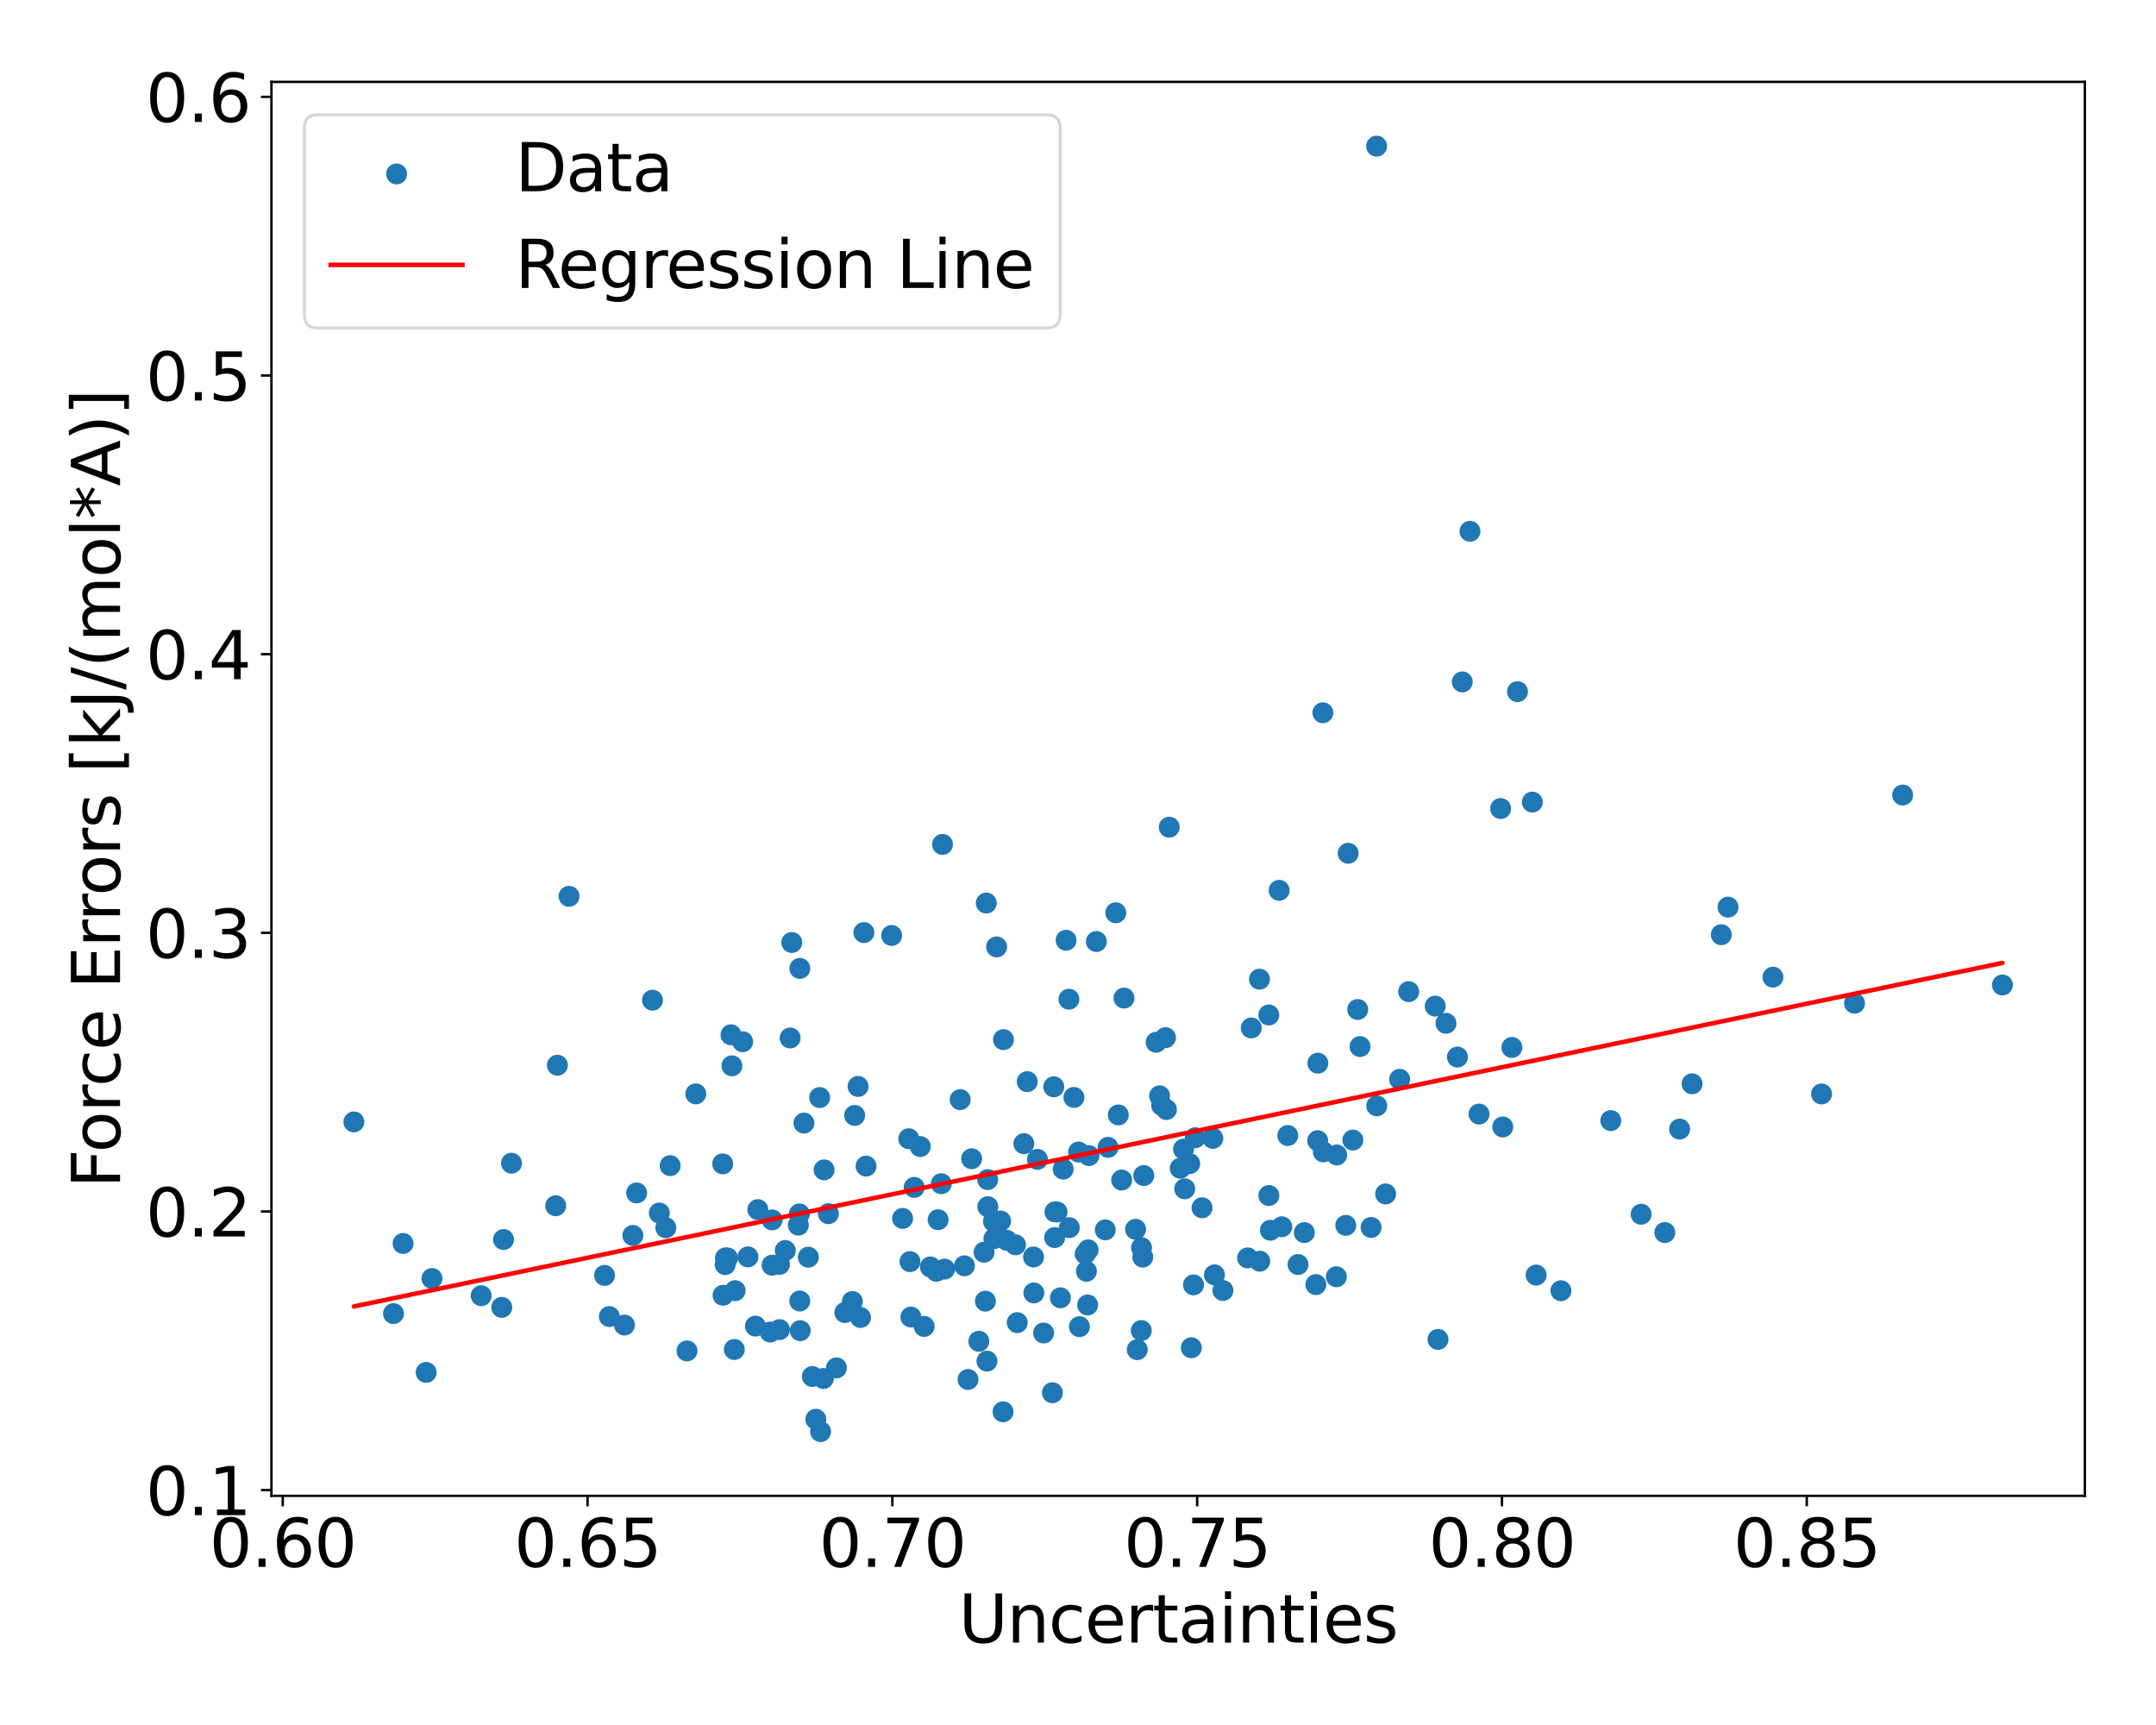 <?xml version="1.0" encoding="utf-8" standalone="no"?>
<!DOCTYPE svg PUBLIC "-//W3C//DTD SVG 1.1//EN"
  "http://www.w3.org/Graphics/SVG/1.1/DTD/svg11.dtd">
<svg xmlns:xlink="http://www.w3.org/1999/xlink" width="720pt" height="576pt" viewBox="0 0 720 576" xmlns="http://www.w3.org/2000/svg" version="1.1">
 <defs>
  <style type="text/css">*{stroke-linejoin: round; stroke-linecap: butt}</style>
 </defs>
 <g id="figure_1">
  <g id="patch_1">
   <path d="M 0 576 
L 720 576 
L 720 0 
L 0 0 
z
" style="fill: #ffffff"/>
  </g>
  <g id="axes_1">
   <g id="patch_2">
    <path d="M 90.65 499.48 
L 696.24 499.48 
L 696.24 27.337 
L 90.65 27.337 
z
" style="fill: #ffffff"/>
   </g>
   <g id="PathCollection_1">
    <defs>
     <path id="m6c5cf4448a" d="M 0 3 
C 0.796 3 1.559 2.684 2.121 2.121 
C 2.684 1.559 3 0.796 3 0 
C 3 -0.796 2.684 -1.559 2.121 -2.121 
C 1.559 -2.684 0.796 -3 0 -3 
C -0.796 -3 -1.559 -2.684 -2.121 -2.121 
C -2.684 -1.559 -3 -0.796 -3 0 
C -3 0.796 -2.684 1.559 -2.121 2.121 
C -1.559 2.684 -0.796 3 0 3 
z
" style="stroke: #1f77b4"/>
    </defs>
    <g clip-path="url(#p3368069e54)">
     <use xlink:href="#m6c5cf4448a" x="363.378" y="417.336" style="fill: #1f77b4; stroke: #1f77b4"/>
     <use xlink:href="#m6c5cf4448a" x="266.96" y="405.347" style="fill: #1f77b4; stroke: #1f77b4"/>
     <use xlink:href="#m6c5cf4448a" x="405.031" y="380.112" style="fill: #1f77b4; stroke: #1f77b4"/>
     <use xlink:href="#m6c5cf4448a" x="334.974" y="471.417" style="fill: #1f77b4; stroke: #1f77b4"/>
     <use xlink:href="#m6c5cf4448a" x="389.218" y="346.49" style="fill: #1f77b4; stroke: #1f77b4"/>
     <use xlink:href="#m6c5cf4448a" x="345.149" y="419.721" style="fill: #1f77b4; stroke: #1f77b4"/>
     <use xlink:href="#m6c5cf4448a" x="241.465" y="432.499" style="fill: #1f77b4; stroke: #1f77b4"/>
     <use xlink:href="#m6c5cf4448a" x="370.04" y="383.111" style="fill: #1f77b4; stroke: #1f77b4"/>
     <use xlink:href="#m6c5cf4448a" x="351.909" y="362.898" style="fill: #1f77b4; stroke: #1f77b4"/>
     <use xlink:href="#m6c5cf4448a" x="276.647" y="405.254" style="fill: #1f77b4; stroke: #1f77b4"/>
     <use xlink:href="#m6c5cf4448a" x="450.222" y="284.922" style="fill: #1f77b4; stroke: #1f77b4"/>
     <use xlink:href="#m6c5cf4448a" x="506.771" y="230.954" style="fill: #1f77b4; stroke: #1f77b4"/>
     <use xlink:href="#m6c5cf4448a" x="274.042" y="478.019" style="fill: #1f77b4; stroke: #1f77b4"/>
     <use xlink:href="#m6c5cf4448a" x="271.284" y="459.639" style="fill: #1f77b4; stroke: #1f77b4"/>
     <use xlink:href="#m6c5cf4448a" x="423.716" y="338.913" style="fill: #1f77b4; stroke: #1f77b4"/>
     <use xlink:href="#m6c5cf4448a" x="408.404" y="430.914" style="fill: #1f77b4; stroke: #1f77b4"/>
     <use xlink:href="#m6c5cf4448a" x="374.58" y="394.03" style="fill: #1f77b4; stroke: #1f77b4"/>
     <use xlink:href="#m6c5cf4448a" x="336.19" y="414.148" style="fill: #1f77b4; stroke: #1f77b4"/>
     <use xlink:href="#m6c5cf4448a" x="269.938" y="419.795" style="fill: #1f77b4; stroke: #1f77b4"/>
     <use xlink:href="#m6c5cf4448a" x="167.564" y="436.55" style="fill: #1f77b4; stroke: #1f77b4"/>
     <use xlink:href="#m6c5cf4448a" x="424.252" y="410.792" style="fill: #1f77b4; stroke: #1f77b4"/>
     <use xlink:href="#m6c5cf4448a" x="459.773" y="369.26" style="fill: #1f77b4; stroke: #1f77b4"/>
     <use xlink:href="#m6c5cf4448a" x="264.415" y="314.709" style="fill: #1f77b4; stroke: #1f77b4"/>
     <use xlink:href="#m6c5cf4448a" x="314.34" y="395.258" style="fill: #1f77b4; stroke: #1f77b4"/>
     <use xlink:href="#m6c5cf4448a" x="459.717" y="48.798" style="fill: #1f77b4; stroke: #1f77b4"/>
     <use xlink:href="#m6c5cf4448a" x="440.103" y="355.014" style="fill: #1f77b4; stroke: #1f77b4"/>
     <use xlink:href="#m6c5cf4448a" x="203.492" y="439.611" style="fill: #1f77b4; stroke: #1f77b4"/>
     <use xlink:href="#m6c5cf4448a" x="548.055" y="405.452" style="fill: #1f77b4; stroke: #1f77b4"/>
     <use xlink:href="#m6c5cf4448a" x="375.351" y="333.272" style="fill: #1f77b4; stroke: #1f77b4"/>
     <use xlink:href="#m6c5cf4448a" x="249.773" y="419.698" style="fill: #1f77b4; stroke: #1f77b4"/>
     <use xlink:href="#m6c5cf4448a" x="343.044" y="361.178" style="fill: #1f77b4; stroke: #1f77b4"/>
     <use xlink:href="#m6c5cf4448a" x="328.622" y="418.14" style="fill: #1f77b4; stroke: #1f77b4"/>
     <use xlink:href="#m6c5cf4448a" x="223.804" y="389.22" style="fill: #1f77b4; stroke: #1f77b4"/>
     <use xlink:href="#m6c5cf4448a" x="430.058" y="379.165" style="fill: #1f77b4; stroke: #1f77b4"/>
     <use xlink:href="#m6c5cf4448a" x="324.485" y="386.92" style="fill: #1f77b4; stroke: #1f77b4"/>
     <use xlink:href="#m6c5cf4448a" x="353.008" y="404.7" style="fill: #1f77b4; stroke: #1f77b4"/>
     <use xlink:href="#m6c5cf4448a" x="453.406" y="337.078" style="fill: #1f77b4; stroke: #1f77b4"/>
     <use xlink:href="#m6c5cf4448a" x="381.629" y="419.764" style="fill: #1f77b4; stroke: #1f77b4"/>
     <use xlink:href="#m6c5cf4448a" x="312.719" y="424.504" style="fill: #1f77b4; stroke: #1f77b4"/>
     <use xlink:href="#m6c5cf4448a" x="373.464" y="372.286" style="fill: #1f77b4; stroke: #1f77b4"/>
     <use xlink:href="#m6c5cf4448a" x="335.109" y="347.146" style="fill: #1f77b4; stroke: #1f77b4"/>
     <use xlink:href="#m6c5cf4448a" x="229.422" y="451.092" style="fill: #1f77b4; stroke: #1f77b4"/>
     <use xlink:href="#m6c5cf4448a" x="220.189" y="405.037" style="fill: #1f77b4; stroke: #1f77b4"/>
     <use xlink:href="#m6c5cf4448a" x="257.85" y="407.347" style="fill: #1f77b4; stroke: #1f77b4"/>
     <use xlink:href="#m6c5cf4448a" x="118.177" y="374.628" style="fill: #1f77b4; stroke: #1f77b4"/>
     <use xlink:href="#m6c5cf4448a" x="142.318" y="458.257" style="fill: #1f77b4; stroke: #1f77b4"/>
     <use xlink:href="#m6c5cf4448a" x="493.928" y="372.001" style="fill: #1f77b4; stroke: #1f77b4"/>
     <use xlink:href="#m6c5cf4448a" x="357.097" y="409.928" style="fill: #1f77b4; stroke: #1f77b4"/>
     <use xlink:href="#m6c5cf4448a" x="242.267" y="420.032" style="fill: #1f77b4; stroke: #1f77b4"/>
     <use xlink:href="#m6c5cf4448a" x="479.29" y="335.962" style="fill: #1f77b4; stroke: #1f77b4"/>
     <use xlink:href="#m6c5cf4448a" x="211.344" y="412.53" style="fill: #1f77b4; stroke: #1f77b4"/>
     <use xlink:href="#m6c5cf4448a" x="372.624" y="304.788" style="fill: #1f77b4; stroke: #1f77b4"/>
     <use xlink:href="#m6c5cf4448a" x="274.97" y="460.295" style="fill: #1f77b4; stroke: #1f77b4"/>
     <use xlink:href="#m6c5cf4448a" x="417.867" y="343.242" style="fill: #1f77b4; stroke: #1f77b4"/>
     <use xlink:href="#m6c5cf4448a" x="358.635" y="366.443" style="fill: #1f77b4; stroke: #1f77b4"/>
     <use xlink:href="#m6c5cf4448a" x="351.456" y="465.047" style="fill: #1f77b4; stroke: #1f77b4"/>
     <use xlink:href="#m6c5cf4448a" x="252.289" y="442.806" style="fill: #1f77b4; stroke: #1f77b4"/>
     <use xlink:href="#m6c5cf4448a" x="405.562" y="425.691" style="fill: #1f77b4; stroke: #1f77b4"/>
     <use xlink:href="#m6c5cf4448a" x="308.621" y="442.902" style="fill: #1f77b4; stroke: #1f77b4"/>
     <use xlink:href="#m6c5cf4448a" x="144.261" y="426.901" style="fill: #1f77b4; stroke: #1f77b4"/>
     <use xlink:href="#m6c5cf4448a" x="257.205" y="444.785" style="fill: #1f77b4; stroke: #1f77b4"/>
     <use xlink:href="#m6c5cf4448a" x="263.873" y="346.592" style="fill: #1f77b4; stroke: #1f77b4"/>
     <use xlink:href="#m6c5cf4448a" x="439.436" y="428.942" style="fill: #1f77b4; stroke: #1f77b4"/>
     <use xlink:href="#m6c5cf4448a" x="355.057" y="390.377" style="fill: #1f77b4; stroke: #1f77b4"/>
     <use xlink:href="#m6c5cf4448a" x="574.826" y="312.113" style="fill: #1f77b4; stroke: #1f77b4"/>
     <use xlink:href="#m6c5cf4448a" x="282.138" y="438.27" style="fill: #1f77b4; stroke: #1f77b4"/>
     <use xlink:href="#m6c5cf4448a" x="441.921" y="384.625" style="fill: #1f77b4; stroke: #1f77b4"/>
     <use xlink:href="#m6c5cf4448a" x="217.897" y="333.974" style="fill: #1f77b4; stroke: #1f77b4"/>
     <use xlink:href="#m6c5cf4448a" x="242.976" y="420.057" style="fill: #1f77b4; stroke: #1f77b4"/>
     <use xlink:href="#m6c5cf4448a" x="315.448" y="423.769" style="fill: #1f77b4; stroke: #1f77b4"/>
     <use xlink:href="#m6c5cf4448a" x="297.767" y="312.359" style="fill: #1f77b4; stroke: #1f77b4"/>
     <use xlink:href="#m6c5cf4448a" x="268.476" y="375.006" style="fill: #1f77b4; stroke: #1f77b4"/>
     <use xlink:href="#m6c5cf4448a" x="267.083" y="434.424" style="fill: #1f77b4; stroke: #1f77b4"/>
     <use xlink:href="#m6c5cf4448a" x="619.325" y="334.998" style="fill: #1f77b4; stroke: #1f77b4"/>
     <use xlink:href="#m6c5cf4448a" x="326.892" y="447.873" style="fill: #1f77b4; stroke: #1f77b4"/>
     <use xlink:href="#m6c5cf4448a" x="303.887" y="421.269" style="fill: #1f77b4; stroke: #1f77b4"/>
     <use xlink:href="#m6c5cf4448a" x="454.187" y="349.458" style="fill: #1f77b4; stroke: #1f77b4"/>
     <use xlink:href="#m6c5cf4448a" x="399.133" y="379.914" style="fill: #1f77b4; stroke: #1f77b4"/>
     <use xlink:href="#m6c5cf4448a" x="427.172" y="297.299" style="fill: #1f77b4; stroke: #1f77b4"/>
     <use xlink:href="#m6c5cf4448a" x="168.161" y="413.896" style="fill: #1f77b4; stroke: #1f77b4"/>
     <use xlink:href="#m6c5cf4448a" x="322.085" y="422.672" style="fill: #1f77b4; stroke: #1f77b4"/>
     <use xlink:href="#m6c5cf4448a" x="379.79" y="450.666" style="fill: #1f77b4; stroke: #1f77b4"/>
     <use xlink:href="#m6c5cf4448a" x="420.707" y="421.125" style="fill: #1f77b4; stroke: #1f77b4"/>
     <use xlink:href="#m6c5cf4448a" x="369.104" y="410.672" style="fill: #1f77b4; stroke: #1f77b4"/>
     <use xlink:href="#m6c5cf4448a" x="329.882" y="402.933" style="fill: #1f77b4; stroke: #1f77b4"/>
     <use xlink:href="#m6c5cf4448a" x="329.082" y="434.468" style="fill: #1f77b4; stroke: #1f77b4"/>
     <use xlink:href="#m6c5cf4448a" x="245.231" y="450.606" style="fill: #1f77b4; stroke: #1f77b4"/>
     <use xlink:href="#m6c5cf4448a" x="428.064" y="409.632" style="fill: #1f77b4; stroke: #1f77b4"/>
     <use xlink:href="#m6c5cf4448a" x="446.284" y="426.323" style="fill: #1f77b4; stroke: #1f77b4"/>
     <use xlink:href="#m6c5cf4448a" x="363.661" y="385.874" style="fill: #1f77b4; stroke: #1f77b4"/>
     <use xlink:href="#m6c5cf4448a" x="201.894" y="425.872" style="fill: #1f77b4; stroke: #1f77b4"/>
     <use xlink:href="#m6c5cf4448a" x="565.073" y="361.894" style="fill: #1f77b4; stroke: #1f77b4"/>
     <use xlink:href="#m6c5cf4448a" x="511.722" y="267.828" style="fill: #1f77b4; stroke: #1f77b4"/>
     <use xlink:href="#m6c5cf4448a" x="555.962" y="411.56" style="fill: #1f77b4; stroke: #1f77b4"/>
     <use xlink:href="#m6c5cf4448a" x="501.137" y="269.981" style="fill: #1f77b4; stroke: #1f77b4"/>
     <use xlink:href="#m6c5cf4448a" x="390.465" y="276.211" style="fill: #1f77b4; stroke: #1f77b4"/>
     <use xlink:href="#m6c5cf4448a" x="305.297" y="396.484" style="fill: #1f77b4; stroke: #1f77b4"/>
     <use xlink:href="#m6c5cf4448a" x="490.897" y="177.407" style="fill: #1f77b4; stroke: #1f77b4"/>
     <use xlink:href="#m6c5cf4448a" x="245.509" y="430.967" style="fill: #1f77b4; stroke: #1f77b4"/>
     <use xlink:href="#m6c5cf4448a" x="301.423" y="406.847" style="fill: #1f77b4; stroke: #1f77b4"/>
     <use xlink:href="#m6c5cf4448a" x="253.085" y="403.901" style="fill: #1f77b4; stroke: #1f77b4"/>
     <use xlink:href="#m6c5cf4448a" x="267.103" y="323.365" style="fill: #1f77b4; stroke: #1f77b4"/>
     <use xlink:href="#m6c5cf4448a" x="339.706" y="441.642" style="fill: #1f77b4; stroke: #1f77b4"/>
     <use xlink:href="#m6c5cf4448a" x="241.347" y="388.627" style="fill: #1f77b4; stroke: #1f77b4"/>
     <use xlink:href="#m6c5cf4448a" x="668.713" y="328.888" style="fill: #1f77b4; stroke: #1f77b4"/>
     <use xlink:href="#m6c5cf4448a" x="360.187" y="384.685" style="fill: #1f77b4; stroke: #1f77b4"/>
     <use xlink:href="#m6c5cf4448a" x="440.049" y="380.884" style="fill: #1f77b4; stroke: #1f77b4"/>
     <use xlink:href="#m6c5cf4448a" x="208.536" y="442.452" style="fill: #1f77b4; stroke: #1f77b4"/>
     <use xlink:href="#m6c5cf4448a" x="242.181" y="422.267" style="fill: #1f77b4; stroke: #1f77b4"/>
     <use xlink:href="#m6c5cf4448a" x="320.66" y="367.173" style="fill: #1f77b4; stroke: #1f77b4"/>
     <use xlink:href="#m6c5cf4448a" x="488.33" y="227.701" style="fill: #1f77b4; stroke: #1f77b4"/>
     <use xlink:href="#m6c5cf4448a" x="260.32" y="422.202" style="fill: #1f77b4; stroke: #1f77b4"/>
     <use xlink:href="#m6c5cf4448a" x="279.333" y="456.755" style="fill: #1f77b4; stroke: #1f77b4"/>
     <use xlink:href="#m6c5cf4448a" x="170.816" y="388.405" style="fill: #1f77b4; stroke: #1f77b4"/>
     <use xlink:href="#m6c5cf4448a" x="334.157" y="407.703" style="fill: #1f77b4; stroke: #1f77b4"/>
     <use xlink:href="#m6c5cf4448a" x="356.023" y="313.968" style="fill: #1f77b4; stroke: #1f77b4"/>
     <use xlink:href="#m6c5cf4448a" x="397.301" y="388.552" style="fill: #1f77b4; stroke: #1f77b4"/>
     <use xlink:href="#m6c5cf4448a" x="395.245" y="383.708" style="fill: #1f77b4; stroke: #1f77b4"/>
     <use xlink:href="#m6c5cf4448a" x="341.911" y="381.889" style="fill: #1f77b4; stroke: #1f77b4"/>
     <use xlink:href="#m6c5cf4448a" x="416.635" y="420.033" style="fill: #1f77b4; stroke: #1f77b4"/>
     <use xlink:href="#m6c5cf4448a" x="462.73" y="398.672" style="fill: #1f77b4; stroke: #1f77b4"/>
     <use xlink:href="#m6c5cf4448a" x="635.396" y="265.47" style="fill: #1f77b4; stroke: #1f77b4"/>
     <use xlink:href="#m6c5cf4448a" x="360.475" y="442.99" style="fill: #1f77b4; stroke: #1f77b4"/>
     <use xlink:href="#m6c5cf4448a" x="381.129" y="444.289" style="fill: #1f77b4; stroke: #1f77b4"/>
     <use xlink:href="#m6c5cf4448a" x="260.306" y="443.976" style="fill: #1f77b4; stroke: #1f77b4"/>
     <use xlink:href="#m6c5cf4448a" x="244.428" y="355.891" style="fill: #1f77b4; stroke: #1f77b4"/>
     <use xlink:href="#m6c5cf4448a" x="190.035" y="299.289" style="fill: #1f77b4; stroke: #1f77b4"/>
     <use xlink:href="#m6c5cf4448a" x="266.609" y="409.086" style="fill: #1f77b4; stroke: #1f77b4"/>
     <use xlink:href="#m6c5cf4448a" x="420.604" y="326.964" style="fill: #1f77b4; stroke: #1f77b4"/>
     <use xlink:href="#m6c5cf4448a" x="537.921" y="374.181" style="fill: #1f77b4; stroke: #1f77b4"/>
     <use xlink:href="#m6c5cf4448a" x="248.014" y="347.846" style="fill: #1f77b4; stroke: #1f77b4"/>
     <use xlink:href="#m6c5cf4448a" x="289.213" y="389.374" style="fill: #1f77b4; stroke: #1f77b4"/>
     <use xlink:href="#m6c5cf4448a" x="467.42" y="360.398" style="fill: #1f77b4; stroke: #1f77b4"/>
     <use xlink:href="#m6c5cf4448a" x="160.697" y="432.651" style="fill: #1f77b4; stroke: #1f77b4"/>
     <use xlink:href="#m6c5cf4448a" x="362.817" y="424.487" style="fill: #1f77b4; stroke: #1f77b4"/>
     <use xlink:href="#m6c5cf4448a" x="386.103" y="348.03" style="fill: #1f77b4; stroke: #1f77b4"/>
     <use xlink:href="#m6c5cf4448a" x="272.446" y="473.909" style="fill: #1f77b4; stroke: #1f77b4"/>
     <use xlink:href="#m6c5cf4448a" x="608.312" y="365.282" style="fill: #1f77b4; stroke: #1f77b4"/>
     <use xlink:href="#m6c5cf4448a" x="451.791" y="380.675" style="fill: #1f77b4; stroke: #1f77b4"/>
     <use xlink:href="#m6c5cf4448a" x="332.821" y="316.184" style="fill: #1f77b4; stroke: #1f77b4"/>
     <use xlink:href="#m6c5cf4448a" x="521.276" y="430.986" style="fill: #1f77b4; stroke: #1f77b4"/>
     <use xlink:href="#m6c5cf4448a" x="288.494" y="311.391" style="fill: #1f77b4; stroke: #1f77b4"/>
     <use xlink:href="#m6c5cf4448a" x="401.425" y="403.291" style="fill: #1f77b4; stroke: #1f77b4"/>
     <use xlink:href="#m6c5cf4448a" x="433.484" y="422.24" style="fill: #1f77b4; stroke: #1f77b4"/>
     <use xlink:href="#m6c5cf4448a" x="387.245" y="365.916" style="fill: #1f77b4; stroke: #1f77b4"/>
     <use xlink:href="#m6c5cf4448a" x="134.606" y="415.206" style="fill: #1f77b4; stroke: #1f77b4"/>
     <use xlink:href="#m6c5cf4448a" x="331.782" y="407.837" style="fill: #1f77b4; stroke: #1f77b4"/>
     <use xlink:href="#m6c5cf4448a" x="352.213" y="413.241" style="fill: #1f77b4; stroke: #1f77b4"/>
     <use xlink:href="#m6c5cf4448a" x="423.742" y="399.207" style="fill: #1f77b4; stroke: #1f77b4"/>
     <use xlink:href="#m6c5cf4448a" x="186.143" y="355.692" style="fill: #1f77b4; stroke: #1f77b4"/>
     <use xlink:href="#m6c5cf4448a" x="449.424" y="409.157" style="fill: #1f77b4; stroke: #1f77b4"/>
     <use xlink:href="#m6c5cf4448a" x="284.646" y="434.596" style="fill: #1f77b4; stroke: #1f77b4"/>
     <use xlink:href="#m6c5cf4448a" x="482.892" y="341.696" style="fill: #1f77b4; stroke: #1f77b4"/>
     <use xlink:href="#m6c5cf4448a" x="348.517" y="445.101" style="fill: #1f77b4; stroke: #1f77b4"/>
     <use xlink:href="#m6c5cf4448a" x="339.142" y="415.664" style="fill: #1f77b4; stroke: #1f77b4"/>
     <use xlink:href="#m6c5cf4448a" x="232.362" y="365.253" style="fill: #1f77b4; stroke: #1f77b4"/>
     <use xlink:href="#m6c5cf4448a" x="363.214" y="435.74" style="fill: #1f77b4; stroke: #1f77b4"/>
     <use xlink:href="#m6c5cf4448a" x="395.633" y="396.952" style="fill: #1f77b4; stroke: #1f77b4"/>
     <use xlink:href="#m6c5cf4448a" x="577.079" y="302.907" style="fill: #1f77b4; stroke: #1f77b4"/>
     <use xlink:href="#m6c5cf4448a" x="486.716" y="352.975" style="fill: #1f77b4; stroke: #1f77b4"/>
     <use xlink:href="#m6c5cf4448a" x="352.297" y="404.662" style="fill: #1f77b4; stroke: #1f77b4"/>
     <use xlink:href="#m6c5cf4448a" x="287.36" y="439.921" style="fill: #1f77b4; stroke: #1f77b4"/>
     <use xlink:href="#m6c5cf4448a" x="331.917" y="413.618" style="fill: #1f77b4; stroke: #1f77b4"/>
     <use xlink:href="#m6c5cf4448a" x="267.24" y="444.319" style="fill: #1f77b4; stroke: #1f77b4"/>
     <use xlink:href="#m6c5cf4448a" x="504.902" y="349.759" style="fill: #1f77b4; stroke: #1f77b4"/>
     <use xlink:href="#m6c5cf4448a" x="303.483" y="380.24" style="fill: #1f77b4; stroke: #1f77b4"/>
     <use xlink:href="#m6c5cf4448a" x="501.845" y="376.3" style="fill: #1f77b4; stroke: #1f77b4"/>
     <use xlink:href="#m6c5cf4448a" x="457.878" y="409.854" style="fill: #1f77b4; stroke: #1f77b4"/>
     <use xlink:href="#m6c5cf4448a" x="329.363" y="301.538" style="fill: #1f77b4; stroke: #1f77b4"/>
     <use xlink:href="#m6c5cf4448a" x="313.285" y="407.28" style="fill: #1f77b4; stroke: #1f77b4"/>
     <use xlink:href="#m6c5cf4448a" x="262.244" y="417.552" style="fill: #1f77b4; stroke: #1f77b4"/>
     <use xlink:href="#m6c5cf4448a" x="560.905" y="377.017" style="fill: #1f77b4; stroke: #1f77b4"/>
     <use xlink:href="#m6c5cf4448a" x="307.33" y="382.851" style="fill: #1f77b4; stroke: #1f77b4"/>
     <use xlink:href="#m6c5cf4448a" x="275.209" y="390.634" style="fill: #1f77b4; stroke: #1f77b4"/>
     <use xlink:href="#m6c5cf4448a" x="381.22" y="416.62" style="fill: #1f77b4; stroke: #1f77b4"/>
     <use xlink:href="#m6c5cf4448a" x="394.131" y="390.082" style="fill: #1f77b4; stroke: #1f77b4"/>
     <use xlink:href="#m6c5cf4448a" x="131.411" y="438.63" style="fill: #1f77b4; stroke: #1f77b4"/>
     <use xlink:href="#m6c5cf4448a" x="435.58" y="411.574" style="fill: #1f77b4; stroke: #1f77b4"/>
     <use xlink:href="#m6c5cf4448a" x="480.222" y="447.244" style="fill: #1f77b4; stroke: #1f77b4"/>
     <use xlink:href="#m6c5cf4448a" x="323.271" y="460.637" style="fill: #1f77b4; stroke: #1f77b4"/>
     <use xlink:href="#m6c5cf4448a" x="446.407" y="385.658" style="fill: #1f77b4; stroke: #1f77b4"/>
     <use xlink:href="#m6c5cf4448a" x="381.968" y="392.522" style="fill: #1f77b4; stroke: #1f77b4"/>
     <use xlink:href="#m6c5cf4448a" x="314.75" y="281.957" style="fill: #1f77b4; stroke: #1f77b4"/>
     <use xlink:href="#m6c5cf4448a" x="379.226" y="410.466" style="fill: #1f77b4; stroke: #1f77b4"/>
     <use xlink:href="#m6c5cf4448a" x="362.391" y="418.714" style="fill: #1f77b4; stroke: #1f77b4"/>
     <use xlink:href="#m6c5cf4448a" x="592.077" y="326.275" style="fill: #1f77b4; stroke: #1f77b4"/>
     <use xlink:href="#m6c5cf4448a" x="354.129" y="433.347" style="fill: #1f77b4; stroke: #1f77b4"/>
     <use xlink:href="#m6c5cf4448a" x="273.729" y="366.486" style="fill: #1f77b4; stroke: #1f77b4"/>
     <use xlink:href="#m6c5cf4448a" x="310.698" y="423.042" style="fill: #1f77b4; stroke: #1f77b4"/>
     <use xlink:href="#m6c5cf4448a" x="329.601" y="454.495" style="fill: #1f77b4; stroke: #1f77b4"/>
     <use xlink:href="#m6c5cf4448a" x="389.541" y="370.478" style="fill: #1f77b4; stroke: #1f77b4"/>
     <use xlink:href="#m6c5cf4448a" x="329.845" y="393.873" style="fill: #1f77b4; stroke: #1f77b4"/>
     <use xlink:href="#m6c5cf4448a" x="397.848" y="450.034" style="fill: #1f77b4; stroke: #1f77b4"/>
     <use xlink:href="#m6c5cf4448a" x="366.137" y="314.388" style="fill: #1f77b4; stroke: #1f77b4"/>
     <use xlink:href="#m6c5cf4448a" x="244.119" y="345.535" style="fill: #1f77b4; stroke: #1f77b4"/>
     <use xlink:href="#m6c5cf4448a" x="441.776" y="237.995" style="fill: #1f77b4; stroke: #1f77b4"/>
     <use xlink:href="#m6c5cf4448a" x="304.198" y="439.787" style="fill: #1f77b4; stroke: #1f77b4"/>
     <use xlink:href="#m6c5cf4448a" x="286.555" y="362.773" style="fill: #1f77b4; stroke: #1f77b4"/>
     <use xlink:href="#m6c5cf4448a" x="257.841" y="422.465" style="fill: #1f77b4; stroke: #1f77b4"/>
     <use xlink:href="#m6c5cf4448a" x="356.973" y="333.651" style="fill: #1f77b4; stroke: #1f77b4"/>
     <use xlink:href="#m6c5cf4448a" x="346.462" y="387.126" style="fill: #1f77b4; stroke: #1f77b4"/>
     <use xlink:href="#m6c5cf4448a" x="470.429" y="331.12" style="fill: #1f77b4; stroke: #1f77b4"/>
     <use xlink:href="#m6c5cf4448a" x="345.251" y="431.724" style="fill: #1f77b4; stroke: #1f77b4"/>
     <use xlink:href="#m6c5cf4448a" x="222.358" y="409.952" style="fill: #1f77b4; stroke: #1f77b4"/>
     <use xlink:href="#m6c5cf4448a" x="285.414" y="372.45" style="fill: #1f77b4; stroke: #1f77b4"/>
     <use xlink:href="#m6c5cf4448a" x="185.58" y="402.617" style="fill: #1f77b4; stroke: #1f77b4"/>
     <use xlink:href="#m6c5cf4448a" x="212.595" y="398.341" style="fill: #1f77b4; stroke: #1f77b4"/>
     <use xlink:href="#m6c5cf4448a" x="513" y="425.76" style="fill: #1f77b4; stroke: #1f77b4"/>
     <use xlink:href="#m6c5cf4448a" x="387.919" y="369.081" style="fill: #1f77b4; stroke: #1f77b4"/>
     <use xlink:href="#m6c5cf4448a" x="398.573" y="429.045" style="fill: #1f77b4; stroke: #1f77b4"/>
    </g>
   </g>
   <g id="matplotlib.axis_1">
    <g id="xtick_1">
     <g id="line2d_1">
      <defs>
       <path id="mc401910930" d="M 0 0 
L 0 3.5 
" style="stroke: #000000; stroke-width: 0.8"/>
      </defs>
      <g>
       <use xlink:href="#mc401910930" x="94.422" y="499.48" style="stroke: #000000; stroke-width: 0.8"/>
      </g>
     </g>
     <g id="text_1">
      <!-- 0.60 -->
      <g transform="translate(69.929 523.197) scale(0.22 -0.22)">
       <defs>
        <path id="DejaVuSans-30" d="M 2034 4250 
Q 1547 4250 1301 3770 
Q 1056 3291 1056 2328 
Q 1056 1369 1301 889 
Q 1547 409 2034 409 
Q 2525 409 2770 889 
Q 3016 1369 3016 2328 
Q 3016 3291 2770 3770 
Q 2525 4250 2034 4250 
z
M 2034 4750 
Q 2819 4750 3233 4129 
Q 3647 3509 3647 2328 
Q 3647 1150 3233 529 
Q 2819 -91 2034 -91 
Q 1250 -91 836 529 
Q 422 1150 422 2328 
Q 422 3509 836 4129 
Q 1250 4750 2034 4750 
z
" transform="scale(0.016)"/>
        <path id="DejaVuSans-2e" d="M 684 794 
L 1344 794 
L 1344 0 
L 684 0 
L 684 794 
z
" transform="scale(0.016)"/>
        <path id="DejaVuSans-36" d="M 2113 2584 
Q 1688 2584 1439 2293 
Q 1191 2003 1191 1497 
Q 1191 994 1439 701 
Q 1688 409 2113 409 
Q 2538 409 2786 701 
Q 3034 994 3034 1497 
Q 3034 2003 2786 2293 
Q 2538 2584 2113 2584 
z
M 3366 4563 
L 3366 3988 
Q 3128 4100 2886 4159 
Q 2644 4219 2406 4219 
Q 1781 4219 1451 3797 
Q 1122 3375 1075 2522 
Q 1259 2794 1537 2939 
Q 1816 3084 2150 3084 
Q 2853 3084 3261 2657 
Q 3669 2231 3669 1497 
Q 3669 778 3244 343 
Q 2819 -91 2113 -91 
Q 1303 -91 875 529 
Q 447 1150 447 2328 
Q 447 3434 972 4092 
Q 1497 4750 2381 4750 
Q 2619 4750 2861 4703 
Q 3103 4656 3366 4563 
z
" transform="scale(0.016)"/>
       </defs>
       <use xlink:href="#DejaVuSans-30"/>
       <use xlink:href="#DejaVuSans-2e" x="63.623"/>
       <use xlink:href="#DejaVuSans-36" x="95.41"/>
       <use xlink:href="#DejaVuSans-30" x="159.033"/>
      </g>
     </g>
    </g>
    <g id="xtick_2">
     <g id="line2d_2">
      <g>
       <use xlink:href="#mc401910930" x="196.213" y="499.48" style="stroke: #000000; stroke-width: 0.8"/>
      </g>
     </g>
     <g id="text_2">
      <!-- 0.65 -->
      <g transform="translate(171.721 523.197) scale(0.22 -0.22)">
       <defs>
        <path id="DejaVuSans-35" d="M 691 4666 
L 3169 4666 
L 3169 4134 
L 1269 4134 
L 1269 2991 
Q 1406 3038 1543 3061 
Q 1681 3084 1819 3084 
Q 2600 3084 3056 2656 
Q 3513 2228 3513 1497 
Q 3513 744 3044 326 
Q 2575 -91 1722 -91 
Q 1428 -91 1123 -41 
Q 819 9 494 109 
L 494 744 
Q 775 591 1075 516 
Q 1375 441 1709 441 
Q 2250 441 2565 725 
Q 2881 1009 2881 1497 
Q 2881 1984 2565 2268 
Q 2250 2553 1709 2553 
Q 1456 2553 1204 2497 
Q 953 2441 691 2322 
L 691 4666 
z
" transform="scale(0.016)"/>
       </defs>
       <use xlink:href="#DejaVuSans-30"/>
       <use xlink:href="#DejaVuSans-2e" x="63.623"/>
       <use xlink:href="#DejaVuSans-36" x="95.41"/>
       <use xlink:href="#DejaVuSans-35" x="159.033"/>
      </g>
     </g>
    </g>
    <g id="xtick_3">
     <g id="line2d_3">
      <g>
       <use xlink:href="#mc401910930" x="298.004" y="499.48" style="stroke: #000000; stroke-width: 0.8"/>
      </g>
     </g>
     <g id="text_3">
      <!-- 0.70 -->
      <g transform="translate(273.512 523.197) scale(0.22 -0.22)">
       <defs>
        <path id="DejaVuSans-37" d="M 525 4666 
L 3525 4666 
L 3525 4397 
L 1831 0 
L 1172 0 
L 2766 4134 
L 525 4134 
L 525 4666 
z
" transform="scale(0.016)"/>
       </defs>
       <use xlink:href="#DejaVuSans-30"/>
       <use xlink:href="#DejaVuSans-2e" x="63.623"/>
       <use xlink:href="#DejaVuSans-37" x="95.41"/>
       <use xlink:href="#DejaVuSans-30" x="159.033"/>
      </g>
     </g>
    </g>
    <g id="xtick_4">
     <g id="line2d_4">
      <g>
       <use xlink:href="#mc401910930" x="399.795" y="499.48" style="stroke: #000000; stroke-width: 0.8"/>
      </g>
     </g>
     <g id="text_4">
      <!-- 0.75 -->
      <g transform="translate(375.303 523.197) scale(0.22 -0.22)">
       <use xlink:href="#DejaVuSans-30"/>
       <use xlink:href="#DejaVuSans-2e" x="63.623"/>
       <use xlink:href="#DejaVuSans-37" x="95.41"/>
       <use xlink:href="#DejaVuSans-35" x="159.033"/>
      </g>
     </g>
    </g>
    <g id="xtick_5">
     <g id="line2d_5">
      <g>
       <use xlink:href="#mc401910930" x="501.586" y="499.48" style="stroke: #000000; stroke-width: 0.8"/>
      </g>
     </g>
     <g id="text_5">
      <!-- 0.80 -->
      <g transform="translate(477.094 523.197) scale(0.22 -0.22)">
       <defs>
        <path id="DejaVuSans-38" d="M 2034 2216 
Q 1584 2216 1326 1975 
Q 1069 1734 1069 1313 
Q 1069 891 1326 650 
Q 1584 409 2034 409 
Q 2484 409 2743 651 
Q 3003 894 3003 1313 
Q 3003 1734 2745 1975 
Q 2488 2216 2034 2216 
z
M 1403 2484 
Q 997 2584 770 2862 
Q 544 3141 544 3541 
Q 544 4100 942 4425 
Q 1341 4750 2034 4750 
Q 2731 4750 3128 4425 
Q 3525 4100 3525 3541 
Q 3525 3141 3298 2862 
Q 3072 2584 2669 2484 
Q 3125 2378 3379 2068 
Q 3634 1759 3634 1313 
Q 3634 634 3220 271 
Q 2806 -91 2034 -91 
Q 1263 -91 848 271 
Q 434 634 434 1313 
Q 434 1759 690 2068 
Q 947 2378 1403 2484 
z
M 1172 3481 
Q 1172 3119 1398 2916 
Q 1625 2713 2034 2713 
Q 2441 2713 2670 2916 
Q 2900 3119 2900 3481 
Q 2900 3844 2670 4047 
Q 2441 4250 2034 4250 
Q 1625 4250 1398 4047 
Q 1172 3844 1172 3481 
z
" transform="scale(0.016)"/>
       </defs>
       <use xlink:href="#DejaVuSans-30"/>
       <use xlink:href="#DejaVuSans-2e" x="63.623"/>
       <use xlink:href="#DejaVuSans-38" x="95.41"/>
       <use xlink:href="#DejaVuSans-30" x="159.033"/>
      </g>
     </g>
    </g>
    <g id="xtick_6">
     <g id="line2d_6">
      <g>
       <use xlink:href="#mc401910930" x="603.377" y="499.48" style="stroke: #000000; stroke-width: 0.8"/>
      </g>
     </g>
     <g id="text_6">
      <!-- 0.85 -->
      <g transform="translate(578.885 523.197) scale(0.22 -0.22)">
       <use xlink:href="#DejaVuSans-30"/>
       <use xlink:href="#DejaVuSans-2e" x="63.623"/>
       <use xlink:href="#DejaVuSans-38" x="95.41"/>
       <use xlink:href="#DejaVuSans-35" x="159.033"/>
      </g>
     </g>
    </g>
    <g id="text_7">
     <!-- Uncertainties -->
     <g transform="translate(320.137 548.488) scale(0.22 -0.22)">
      <defs>
       <path id="DejaVuSans-55" d="M 556 4666 
L 1191 4666 
L 1191 1831 
Q 1191 1081 1462 751 
Q 1734 422 2344 422 
Q 2950 422 3222 751 
Q 3494 1081 3494 1831 
L 3494 4666 
L 4128 4666 
L 4128 1753 
Q 4128 841 3676 375 
Q 3225 -91 2344 -91 
Q 1459 -91 1007 375 
Q 556 841 556 1753 
L 556 4666 
z
" transform="scale(0.016)"/>
       <path id="DejaVuSans-6e" d="M 3513 2113 
L 3513 0 
L 2938 0 
L 2938 2094 
Q 2938 2591 2744 2837 
Q 2550 3084 2163 3084 
Q 1697 3084 1428 2787 
Q 1159 2491 1159 1978 
L 1159 0 
L 581 0 
L 581 3500 
L 1159 3500 
L 1159 2956 
Q 1366 3272 1645 3428 
Q 1925 3584 2291 3584 
Q 2894 3584 3203 3211 
Q 3513 2838 3513 2113 
z
" transform="scale(0.016)"/>
       <path id="DejaVuSans-63" d="M 3122 3366 
L 3122 2828 
Q 2878 2963 2633 3030 
Q 2388 3097 2138 3097 
Q 1578 3097 1268 2742 
Q 959 2388 959 1747 
Q 959 1106 1268 751 
Q 1578 397 2138 397 
Q 2388 397 2633 464 
Q 2878 531 3122 666 
L 3122 134 
Q 2881 22 2623 -34 
Q 2366 -91 2075 -91 
Q 1284 -91 818 406 
Q 353 903 353 1747 
Q 353 2603 823 3093 
Q 1294 3584 2113 3584 
Q 2378 3584 2631 3529 
Q 2884 3475 3122 3366 
z
" transform="scale(0.016)"/>
       <path id="DejaVuSans-65" d="M 3597 1894 
L 3597 1613 
L 953 1613 
Q 991 1019 1311 708 
Q 1631 397 2203 397 
Q 2534 397 2845 478 
Q 3156 559 3463 722 
L 3463 178 
Q 3153 47 2828 -22 
Q 2503 -91 2169 -91 
Q 1331 -91 842 396 
Q 353 884 353 1716 
Q 353 2575 817 3079 
Q 1281 3584 2069 3584 
Q 2775 3584 3186 3129 
Q 3597 2675 3597 1894 
z
M 3022 2063 
Q 3016 2534 2758 2815 
Q 2500 3097 2075 3097 
Q 1594 3097 1305 2825 
Q 1016 2553 972 2059 
L 3022 2063 
z
" transform="scale(0.016)"/>
       <path id="DejaVuSans-72" d="M 2631 2963 
Q 2534 3019 2420 3045 
Q 2306 3072 2169 3072 
Q 1681 3072 1420 2755 
Q 1159 2438 1159 1844 
L 1159 0 
L 581 0 
L 581 3500 
L 1159 3500 
L 1159 2956 
Q 1341 3275 1631 3429 
Q 1922 3584 2338 3584 
Q 2397 3584 2469 3576 
Q 2541 3569 2628 3553 
L 2631 2963 
z
" transform="scale(0.016)"/>
       <path id="DejaVuSans-74" d="M 1172 4494 
L 1172 3500 
L 2356 3500 
L 2356 3053 
L 1172 3053 
L 1172 1153 
Q 1172 725 1289 603 
Q 1406 481 1766 481 
L 2356 481 
L 2356 0 
L 1766 0 
Q 1100 0 847 248 
Q 594 497 594 1153 
L 594 3053 
L 172 3053 
L 172 3500 
L 594 3500 
L 594 4494 
L 1172 4494 
z
" transform="scale(0.016)"/>
       <path id="DejaVuSans-61" d="M 2194 1759 
Q 1497 1759 1228 1600 
Q 959 1441 959 1056 
Q 959 750 1161 570 
Q 1363 391 1709 391 
Q 2188 391 2477 730 
Q 2766 1069 2766 1631 
L 2766 1759 
L 2194 1759 
z
M 3341 1997 
L 3341 0 
L 2766 0 
L 2766 531 
Q 2569 213 2275 61 
Q 1981 -91 1556 -91 
Q 1019 -91 701 211 
Q 384 513 384 1019 
Q 384 1609 779 1909 
Q 1175 2209 1959 2209 
L 2766 2209 
L 2766 2266 
Q 2766 2663 2505 2880 
Q 2244 3097 1772 3097 
Q 1472 3097 1187 3025 
Q 903 2953 641 2809 
L 641 3341 
Q 956 3463 1253 3523 
Q 1550 3584 1831 3584 
Q 2591 3584 2966 3190 
Q 3341 2797 3341 1997 
z
" transform="scale(0.016)"/>
       <path id="DejaVuSans-69" d="M 603 3500 
L 1178 3500 
L 1178 0 
L 603 0 
L 603 3500 
z
M 603 4863 
L 1178 4863 
L 1178 4134 
L 603 4134 
L 603 4863 
z
" transform="scale(0.016)"/>
       <path id="DejaVuSans-73" d="M 2834 3397 
L 2834 2853 
Q 2591 2978 2328 3040 
Q 2066 3103 1784 3103 
Q 1356 3103 1142 2972 
Q 928 2841 928 2578 
Q 928 2378 1081 2264 
Q 1234 2150 1697 2047 
L 1894 2003 
Q 2506 1872 2764 1633 
Q 3022 1394 3022 966 
Q 3022 478 2636 193 
Q 2250 -91 1575 -91 
Q 1294 -91 989 -36 
Q 684 19 347 128 
L 347 722 
Q 666 556 975 473 
Q 1284 391 1588 391 
Q 1994 391 2212 530 
Q 2431 669 2431 922 
Q 2431 1156 2273 1281 
Q 2116 1406 1581 1522 
L 1381 1569 
Q 847 1681 609 1914 
Q 372 2147 372 2553 
Q 372 3047 722 3315 
Q 1072 3584 1716 3584 
Q 2034 3584 2315 3537 
Q 2597 3491 2834 3397 
z
" transform="scale(0.016)"/>
      </defs>
      <use xlink:href="#DejaVuSans-55"/>
      <use xlink:href="#DejaVuSans-6e" x="73.193"/>
      <use xlink:href="#DejaVuSans-63" x="136.572"/>
      <use xlink:href="#DejaVuSans-65" x="191.553"/>
      <use xlink:href="#DejaVuSans-72" x="253.076"/>
      <use xlink:href="#DejaVuSans-74" x="294.189"/>
      <use xlink:href="#DejaVuSans-61" x="333.398"/>
      <use xlink:href="#DejaVuSans-69" x="394.678"/>
      <use xlink:href="#DejaVuSans-6e" x="422.461"/>
      <use xlink:href="#DejaVuSans-74" x="485.84"/>
      <use xlink:href="#DejaVuSans-69" x="525.049"/>
      <use xlink:href="#DejaVuSans-65" x="552.832"/>
      <use xlink:href="#DejaVuSans-73" x="614.355"/>
     </g>
    </g>
   </g>
   <g id="matplotlib.axis_2">
    <g id="ytick_1">
     <g id="line2d_7">
      <defs>
       <path id="mb3577e2220" d="M 0 0 
L -3.5 0 
" style="stroke: #000000; stroke-width: 0.8"/>
      </defs>
      <g>
       <use xlink:href="#mb3577e2220" x="90.65" y="497.57" style="stroke: #000000; stroke-width: 0.8"/>
      </g>
     </g>
     <g id="text_8">
      <!-- 0.1 -->
      <g transform="translate(48.663 505.929) scale(0.22 -0.22)">
       <defs>
        <path id="DejaVuSans-31" d="M 794 531 
L 1825 531 
L 1825 4091 
L 703 3866 
L 703 4441 
L 1819 4666 
L 2450 4666 
L 2450 531 
L 3481 531 
L 3481 0 
L 794 0 
L 794 531 
z
" transform="scale(0.016)"/>
       </defs>
       <use xlink:href="#DejaVuSans-30"/>
       <use xlink:href="#DejaVuSans-2e" x="63.623"/>
       <use xlink:href="#DejaVuSans-31" x="95.41"/>
      </g>
     </g>
    </g>
    <g id="ytick_2">
     <g id="line2d_8">
      <g>
       <use xlink:href="#mb3577e2220" x="90.65" y="404.525" style="stroke: #000000; stroke-width: 0.8"/>
      </g>
     </g>
     <g id="text_9">
      <!-- 0.2 -->
      <g transform="translate(48.663 412.883) scale(0.22 -0.22)">
       <defs>
        <path id="DejaVuSans-32" d="M 1228 531 
L 3431 531 
L 3431 0 
L 469 0 
L 469 531 
Q 828 903 1448 1529 
Q 2069 2156 2228 2338 
Q 2531 2678 2651 2914 
Q 2772 3150 2772 3378 
Q 2772 3750 2511 3984 
Q 2250 4219 1831 4219 
Q 1534 4219 1204 4116 
Q 875 4013 500 3803 
L 500 4441 
Q 881 4594 1212 4672 
Q 1544 4750 1819 4750 
Q 2544 4750 2975 4387 
Q 3406 4025 3406 3419 
Q 3406 3131 3298 2873 
Q 3191 2616 2906 2266 
Q 2828 2175 2409 1742 
Q 1991 1309 1228 531 
z
" transform="scale(0.016)"/>
       </defs>
       <use xlink:href="#DejaVuSans-30"/>
       <use xlink:href="#DejaVuSans-2e" x="63.623"/>
       <use xlink:href="#DejaVuSans-32" x="95.41"/>
      </g>
     </g>
    </g>
    <g id="ytick_3">
     <g id="line2d_9">
      <g>
       <use xlink:href="#mb3577e2220" x="90.65" y="311.48" style="stroke: #000000; stroke-width: 0.8"/>
      </g>
     </g>
     <g id="text_10">
      <!-- 0.3 -->
      <g transform="translate(48.663 319.838) scale(0.22 -0.22)">
       <defs>
        <path id="DejaVuSans-33" d="M 2597 2516 
Q 3050 2419 3304 2112 
Q 3559 1806 3559 1356 
Q 3559 666 3084 287 
Q 2609 -91 1734 -91 
Q 1441 -91 1130 -33 
Q 819 25 488 141 
L 488 750 
Q 750 597 1062 519 
Q 1375 441 1716 441 
Q 2309 441 2620 675 
Q 2931 909 2931 1356 
Q 2931 1769 2642 2001 
Q 2353 2234 1838 2234 
L 1294 2234 
L 1294 2753 
L 1863 2753 
Q 2328 2753 2575 2939 
Q 2822 3125 2822 3475 
Q 2822 3834 2567 4026 
Q 2313 4219 1838 4219 
Q 1578 4219 1281 4162 
Q 984 4106 628 3988 
L 628 4550 
Q 988 4650 1302 4700 
Q 1616 4750 1894 4750 
Q 2613 4750 3031 4423 
Q 3450 4097 3450 3541 
Q 3450 3153 3228 2886 
Q 3006 2619 2597 2516 
z
" transform="scale(0.016)"/>
       </defs>
       <use xlink:href="#DejaVuSans-30"/>
       <use xlink:href="#DejaVuSans-2e" x="63.623"/>
       <use xlink:href="#DejaVuSans-33" x="95.41"/>
      </g>
     </g>
    </g>
    <g id="ytick_4">
     <g id="line2d_10">
      <g>
       <use xlink:href="#mb3577e2220" x="90.65" y="218.434" style="stroke: #000000; stroke-width: 0.8"/>
      </g>
     </g>
     <g id="text_11">
      <!-- 0.4 -->
      <g transform="translate(48.663 226.793) scale(0.22 -0.22)">
       <defs>
        <path id="DejaVuSans-34" d="M 2419 4116 
L 825 1625 
L 2419 1625 
L 2419 4116 
z
M 2253 4666 
L 3047 4666 
L 3047 1625 
L 3713 1625 
L 3713 1100 
L 3047 1100 
L 3047 0 
L 2419 0 
L 2419 1100 
L 313 1100 
L 313 1709 
L 2253 4666 
z
" transform="scale(0.016)"/>
       </defs>
       <use xlink:href="#DejaVuSans-30"/>
       <use xlink:href="#DejaVuSans-2e" x="63.623"/>
       <use xlink:href="#DejaVuSans-34" x="95.41"/>
      </g>
     </g>
    </g>
    <g id="ytick_5">
     <g id="line2d_11">
      <g>
       <use xlink:href="#mb3577e2220" x="90.65" y="125.389" style="stroke: #000000; stroke-width: 0.8"/>
      </g>
     </g>
     <g id="text_12">
      <!-- 0.5 -->
      <g transform="translate(48.663 133.747) scale(0.22 -0.22)">
       <use xlink:href="#DejaVuSans-30"/>
       <use xlink:href="#DejaVuSans-2e" x="63.623"/>
       <use xlink:href="#DejaVuSans-35" x="95.41"/>
      </g>
     </g>
    </g>
    <g id="ytick_6">
     <g id="line2d_12">
      <g>
       <use xlink:href="#mb3577e2220" x="90.65" y="32.344" style="stroke: #000000; stroke-width: 0.8"/>
      </g>
     </g>
     <g id="text_13">
      <!-- 0.6 -->
      <g transform="translate(48.663 40.702) scale(0.22 -0.22)">
       <use xlink:href="#DejaVuSans-30"/>
       <use xlink:href="#DejaVuSans-2e" x="63.623"/>
       <use xlink:href="#DejaVuSans-36" x="95.41"/>
      </g>
     </g>
    </g>
    <g id="text_14">
     <!-- Force Errors [kJ/(mol*A)] -->
     <g transform="translate(40.088 396.701) rotate(-90) scale(0.22 -0.22)">
      <defs>
       <path id="DejaVuSans-46" d="M 628 4666 
L 3309 4666 
L 3309 4134 
L 1259 4134 
L 1259 2759 
L 3109 2759 
L 3109 2228 
L 1259 2228 
L 1259 0 
L 628 0 
L 628 4666 
z
" transform="scale(0.016)"/>
       <path id="DejaVuSans-6f" d="M 1959 3097 
Q 1497 3097 1228 2736 
Q 959 2375 959 1747 
Q 959 1119 1226 758 
Q 1494 397 1959 397 
Q 2419 397 2687 759 
Q 2956 1122 2956 1747 
Q 2956 2369 2687 2733 
Q 2419 3097 1959 3097 
z
M 1959 3584 
Q 2709 3584 3137 3096 
Q 3566 2609 3566 1747 
Q 3566 888 3137 398 
Q 2709 -91 1959 -91 
Q 1206 -91 779 398 
Q 353 888 353 1747 
Q 353 2609 779 3096 
Q 1206 3584 1959 3584 
z
" transform="scale(0.016)"/>
       <path id="DejaVuSans-20" transform="scale(0.016)"/>
       <path id="DejaVuSans-45" d="M 628 4666 
L 3578 4666 
L 3578 4134 
L 1259 4134 
L 1259 2753 
L 3481 2753 
L 3481 2222 
L 1259 2222 
L 1259 531 
L 3634 531 
L 3634 0 
L 628 0 
L 628 4666 
z
" transform="scale(0.016)"/>
       <path id="DejaVuSans-5b" d="M 550 4863 
L 1875 4863 
L 1875 4416 
L 1125 4416 
L 1125 -397 
L 1875 -397 
L 1875 -844 
L 550 -844 
L 550 4863 
z
" transform="scale(0.016)"/>
       <path id="DejaVuSans-6b" d="M 581 4863 
L 1159 4863 
L 1159 1991 
L 2875 3500 
L 3609 3500 
L 1753 1863 
L 3688 0 
L 2938 0 
L 1159 1709 
L 1159 0 
L 581 0 
L 581 4863 
z
" transform="scale(0.016)"/>
       <path id="DejaVuSans-4a" d="M 628 4666 
L 1259 4666 
L 1259 325 
Q 1259 -519 939 -900 
Q 619 -1281 -91 -1281 
L -331 -1281 
L -331 -750 
L -134 -750 
Q 284 -750 456 -515 
Q 628 -281 628 325 
L 628 4666 
z
" transform="scale(0.016)"/>
       <path id="DejaVuSans-2f" d="M 1625 4666 
L 2156 4666 
L 531 -594 
L 0 -594 
L 1625 4666 
z
" transform="scale(0.016)"/>
       <path id="DejaVuSans-28" d="M 1984 4856 
Q 1566 4138 1362 3434 
Q 1159 2731 1159 2009 
Q 1159 1288 1364 580 
Q 1569 -128 1984 -844 
L 1484 -844 
Q 1016 -109 783 600 
Q 550 1309 550 2009 
Q 550 2706 781 3412 
Q 1013 4119 1484 4856 
L 1984 4856 
z
" transform="scale(0.016)"/>
       <path id="DejaVuSans-6d" d="M 3328 2828 
Q 3544 3216 3844 3400 
Q 4144 3584 4550 3584 
Q 5097 3584 5394 3201 
Q 5691 2819 5691 2113 
L 5691 0 
L 5113 0 
L 5113 2094 
Q 5113 2597 4934 2840 
Q 4756 3084 4391 3084 
Q 3944 3084 3684 2787 
Q 3425 2491 3425 1978 
L 3425 0 
L 2847 0 
L 2847 2094 
Q 2847 2600 2669 2842 
Q 2491 3084 2119 3084 
Q 1678 3084 1418 2786 
Q 1159 2488 1159 1978 
L 1159 0 
L 581 0 
L 581 3500 
L 1159 3500 
L 1159 2956 
Q 1356 3278 1631 3431 
Q 1906 3584 2284 3584 
Q 2666 3584 2933 3390 
Q 3200 3197 3328 2828 
z
" transform="scale(0.016)"/>
       <path id="DejaVuSans-6c" d="M 603 4863 
L 1178 4863 
L 1178 0 
L 603 0 
L 603 4863 
z
" transform="scale(0.016)"/>
       <path id="DejaVuSans-2a" d="M 3009 3897 
L 1888 3291 
L 3009 2681 
L 2828 2375 
L 1778 3009 
L 1778 1831 
L 1422 1831 
L 1422 3009 
L 372 2375 
L 191 2681 
L 1313 3291 
L 191 3897 
L 372 4206 
L 1422 3572 
L 1422 4750 
L 1778 4750 
L 1778 3572 
L 2828 4206 
L 3009 3897 
z
" transform="scale(0.016)"/>
       <path id="DejaVuSans-41" d="M 2188 4044 
L 1331 1722 
L 3047 1722 
L 2188 4044 
z
M 1831 4666 
L 2547 4666 
L 4325 0 
L 3669 0 
L 3244 1197 
L 1141 1197 
L 716 0 
L 50 0 
L 1831 4666 
z
" transform="scale(0.016)"/>
       <path id="DejaVuSans-29" d="M 513 4856 
L 1013 4856 
Q 1481 4119 1714 3412 
Q 1947 2706 1947 2009 
Q 1947 1309 1714 600 
Q 1481 -109 1013 -844 
L 513 -844 
Q 928 -128 1133 580 
Q 1338 1288 1338 2009 
Q 1338 2731 1133 3434 
Q 928 4138 513 4856 
z
" transform="scale(0.016)"/>
       <path id="DejaVuSans-5d" d="M 1947 4863 
L 1947 -844 
L 622 -844 
L 622 -397 
L 1369 -397 
L 1369 4416 
L 622 4416 
L 622 4863 
L 1947 4863 
z
" transform="scale(0.016)"/>
      </defs>
      <use xlink:href="#DejaVuSans-46"/>
      <use xlink:href="#DejaVuSans-6f" x="53.895"/>
      <use xlink:href="#DejaVuSans-72" x="115.076"/>
      <use xlink:href="#DejaVuSans-63" x="153.939"/>
      <use xlink:href="#DejaVuSans-65" x="208.92"/>
      <use xlink:href="#DejaVuSans-20" x="270.443"/>
      <use xlink:href="#DejaVuSans-45" x="302.23"/>
      <use xlink:href="#DejaVuSans-72" x="365.414"/>
      <use xlink:href="#DejaVuSans-72" x="404.777"/>
      <use xlink:href="#DejaVuSans-6f" x="443.641"/>
      <use xlink:href="#DejaVuSans-72" x="504.822"/>
      <use xlink:href="#DejaVuSans-73" x="545.936"/>
      <use xlink:href="#DejaVuSans-20" x="598.035"/>
      <use xlink:href="#DejaVuSans-5b" x="629.822"/>
      <use xlink:href="#DejaVuSans-6b" x="668.836"/>
      <use xlink:href="#DejaVuSans-4a" x="726.746"/>
      <use xlink:href="#DejaVuSans-2f" x="756.238"/>
      <use xlink:href="#DejaVuSans-28" x="789.93"/>
      <use xlink:href="#DejaVuSans-6d" x="828.943"/>
      <use xlink:href="#DejaVuSans-6f" x="926.355"/>
      <use xlink:href="#DejaVuSans-6c" x="987.537"/>
      <use xlink:href="#DejaVuSans-2a" x="1015.32"/>
      <use xlink:href="#DejaVuSans-41" x="1065.32"/>
      <use xlink:href="#DejaVuSans-29" x="1133.729"/>
      <use xlink:href="#DejaVuSans-5d" x="1172.742"/>
     </g>
    </g>
   </g>
   <g id="line2d_13">
    <path d="M 363.378 385.153 
L 118.177 436.243 
L 668.713 321.533 
L 398.573 377.82 
" clip-path="url(#p3368069e54)" style="fill: none; stroke: #ff0000; stroke-width: 1.5; stroke-linecap: square"/>
   </g>
   <g id="patch_3">
    <path d="M 90.65 499.48 
L 90.65 27.337 
" style="fill: none; stroke: #000000; stroke-width: 0.8; stroke-linejoin: miter; stroke-linecap: square"/>
   </g>
   <g id="patch_4">
    <path d="M 696.24 499.48 
L 696.24 27.337 
" style="fill: none; stroke: #000000; stroke-width: 0.8; stroke-linejoin: miter; stroke-linecap: square"/>
   </g>
   <g id="patch_5">
    <path d="M 90.65 499.48 
L 696.24 499.48 
" style="fill: none; stroke: #000000; stroke-width: 0.8; stroke-linejoin: miter; stroke-linecap: square"/>
   </g>
   <g id="patch_6">
    <path d="M 90.65 27.337 
L 696.24 27.337 
" style="fill: none; stroke: #000000; stroke-width: 0.8; stroke-linejoin: miter; stroke-linecap: square"/>
   </g>
   <g id="legend_1">
    <g id="patch_7">
     <path d="M 106.05 109.52 
L 349.614 109.52 
Q 354.014 109.52 354.014 105.12 
L 354.014 42.737 
Q 354.014 38.337 349.614 38.337 
L 106.05 38.337 
Q 101.65 38.337 101.65 42.737 
L 101.65 105.12 
Q 101.65 109.52 106.05 109.52 
z
" style="fill: #ffffff; opacity: 0.8; stroke: #cccccc; stroke-linejoin: miter"/>
    </g>
    <g id="PathCollection_2">
     <g>
      <use xlink:href="#m6c5cf4448a" x="132.45" y="58.078" style="fill: #1f77b4; stroke: #1f77b4"/>
     </g>
    </g>
    <g id="text_15">
     <!-- Data -->
     <g transform="translate(172.05 63.853) scale(0.22 -0.22)">
      <defs>
       <path id="DejaVuSans-44" d="M 1259 4147 
L 1259 519 
L 2022 519 
Q 2988 519 3436 956 
Q 3884 1394 3884 2338 
Q 3884 3275 3436 3711 
Q 2988 4147 2022 4147 
L 1259 4147 
z
M 628 4666 
L 1925 4666 
Q 3281 4666 3915 4102 
Q 4550 3538 4550 2338 
Q 4550 1131 3912 565 
Q 3275 0 1925 0 
L 628 0 
L 628 4666 
z
" transform="scale(0.016)"/>
      </defs>
      <use xlink:href="#DejaVuSans-44"/>
      <use xlink:href="#DejaVuSans-61" x="77.002"/>
      <use xlink:href="#DejaVuSans-74" x="138.281"/>
      <use xlink:href="#DejaVuSans-61" x="177.49"/>
     </g>
    </g>
    <g id="line2d_14">
     <path d="M 110.45 88.445 
L 132.45 88.445 
L 154.45 88.445 
" style="fill: none; stroke: #ff0000; stroke-width: 1.5; stroke-linecap: square"/>
    </g>
    <g id="text_16">
     <!-- Regression Line -->
     <g transform="translate(172.05 96.145) scale(0.22 -0.22)">
      <defs>
       <path id="DejaVuSans-52" d="M 2841 2188 
Q 3044 2119 3236 1894 
Q 3428 1669 3622 1275 
L 4263 0 
L 3584 0 
L 2988 1197 
Q 2756 1666 2539 1819 
Q 2322 1972 1947 1972 
L 1259 1972 
L 1259 0 
L 628 0 
L 628 4666 
L 2053 4666 
Q 2853 4666 3247 4331 
Q 3641 3997 3641 3322 
Q 3641 2881 3436 2590 
Q 3231 2300 2841 2188 
z
M 1259 4147 
L 1259 2491 
L 2053 2491 
Q 2509 2491 2742 2702 
Q 2975 2913 2975 3322 
Q 2975 3731 2742 3939 
Q 2509 4147 2053 4147 
L 1259 4147 
z
" transform="scale(0.016)"/>
       <path id="DejaVuSans-67" d="M 2906 1791 
Q 2906 2416 2648 2759 
Q 2391 3103 1925 3103 
Q 1463 3103 1205 2759 
Q 947 2416 947 1791 
Q 947 1169 1205 825 
Q 1463 481 1925 481 
Q 2391 481 2648 825 
Q 2906 1169 2906 1791 
z
M 3481 434 
Q 3481 -459 3084 -895 
Q 2688 -1331 1869 -1331 
Q 1566 -1331 1297 -1286 
Q 1028 -1241 775 -1147 
L 775 -588 
Q 1028 -725 1275 -790 
Q 1522 -856 1778 -856 
Q 2344 -856 2625 -561 
Q 2906 -266 2906 331 
L 2906 616 
Q 2728 306 2450 153 
Q 2172 0 1784 0 
Q 1141 0 747 490 
Q 353 981 353 1791 
Q 353 2603 747 3093 
Q 1141 3584 1784 3584 
Q 2172 3584 2450 3431 
Q 2728 3278 2906 2969 
L 2906 3500 
L 3481 3500 
L 3481 434 
z
" transform="scale(0.016)"/>
       <path id="DejaVuSans-4c" d="M 628 4666 
L 1259 4666 
L 1259 531 
L 3531 531 
L 3531 0 
L 628 0 
L 628 4666 
z
" transform="scale(0.016)"/>
      </defs>
      <use xlink:href="#DejaVuSans-52"/>
      <use xlink:href="#DejaVuSans-65" x="64.982"/>
      <use xlink:href="#DejaVuSans-67" x="126.506"/>
      <use xlink:href="#DejaVuSans-72" x="189.982"/>
      <use xlink:href="#DejaVuSans-65" x="228.846"/>
      <use xlink:href="#DejaVuSans-73" x="290.369"/>
      <use xlink:href="#DejaVuSans-73" x="342.469"/>
      <use xlink:href="#DejaVuSans-69" x="394.568"/>
      <use xlink:href="#DejaVuSans-6f" x="422.352"/>
      <use xlink:href="#DejaVuSans-6e" x="483.533"/>
      <use xlink:href="#DejaVuSans-20" x="546.912"/>
      <use xlink:href="#DejaVuSans-4c" x="578.699"/>
      <use xlink:href="#DejaVuSans-69" x="634.412"/>
      <use xlink:href="#DejaVuSans-6e" x="662.195"/>
      <use xlink:href="#DejaVuSans-65" x="725.574"/>
     </g>
    </g>
   </g>
  </g>
 </g>
 <defs>
  <clipPath id="p3368069e54">
   <rect x="90.65" y="27.337" width="605.59" height="472.143"/>
  </clipPath>
 </defs>
</svg>
